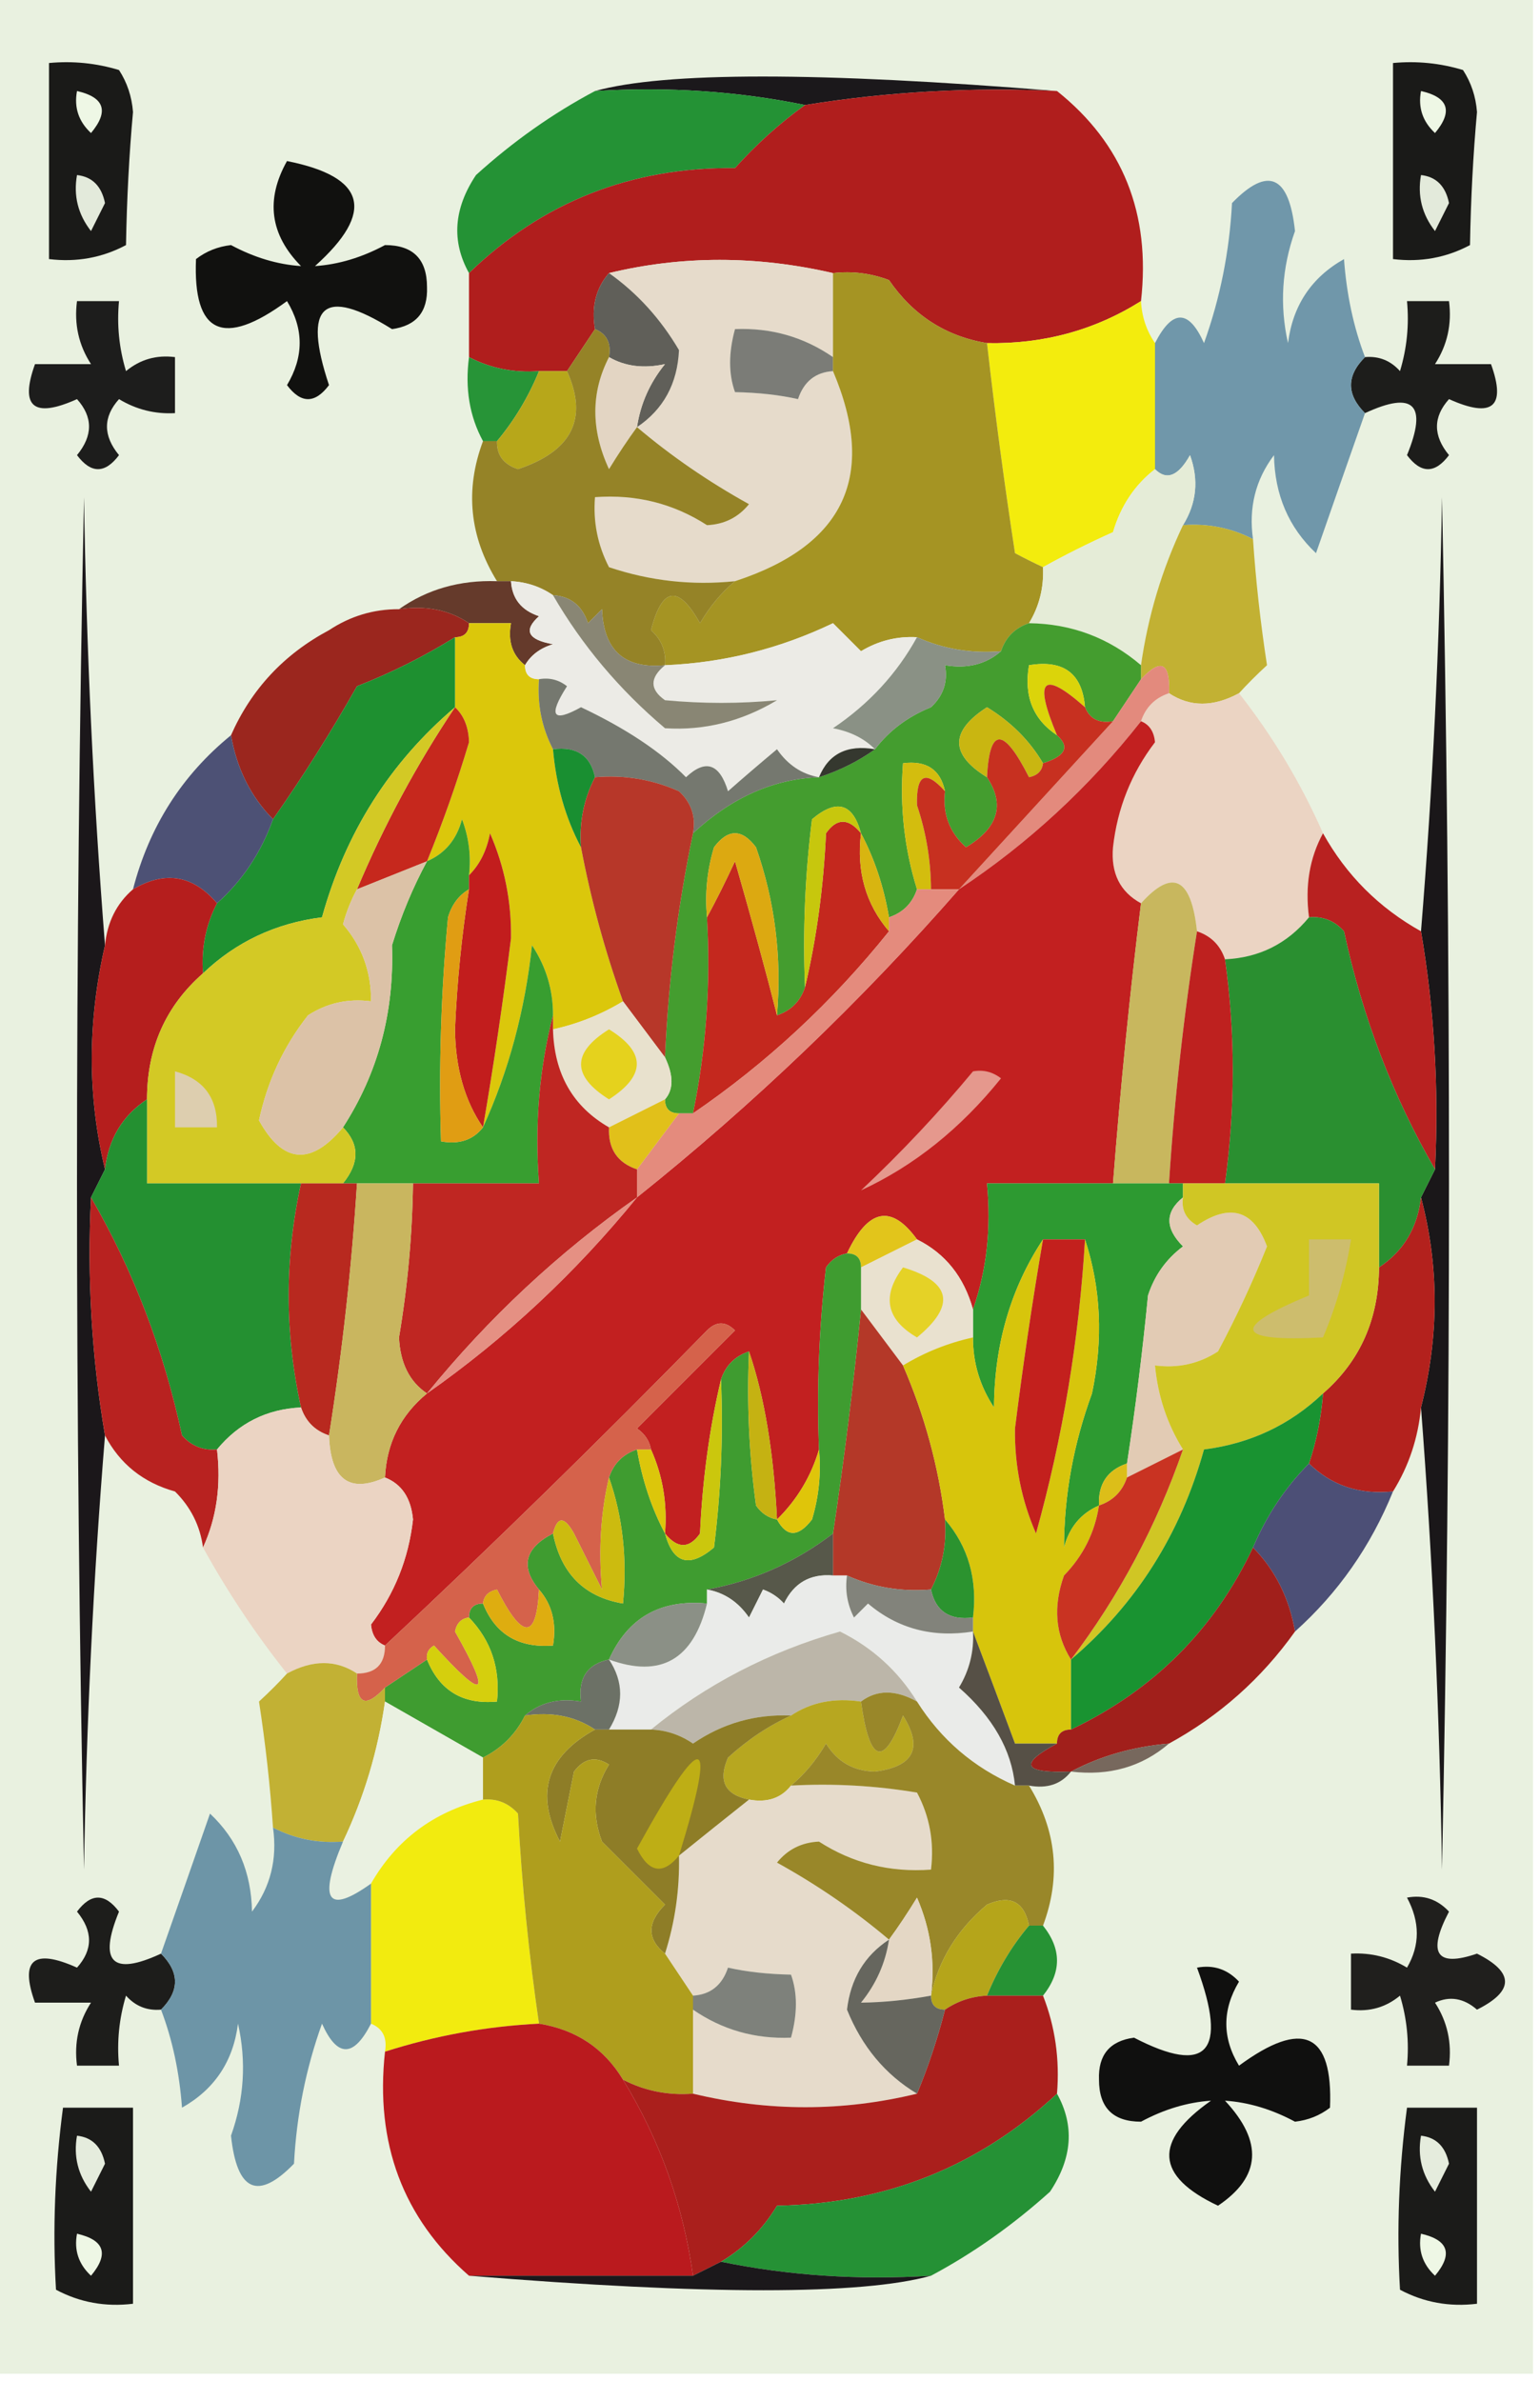 <?xml version="1.0" encoding="UTF-8"?>
<!DOCTYPE svg PUBLIC "-//W3C//DTD SVG 1.1//EN" "http://www.w3.org/Graphics/SVG/1.1/DTD/svg11.dtd">
<svg xmlns="http://www.w3.org/2000/svg" version="1.1" width="110px" height="170px" style="shape-rendering:geometricPrecision; text-rendering:geometricPrecision; image-rendering:optimizeQuality; fill-rule:evenodd; clip-rule:evenodd" xmlns:xlink="http://www.w3.org/1999/xlink">
<g><path style="opacity:1" fill="#e9f1e0" d="M -0.5,-0.5 C 36.167,-0.5 72.833,-0.5 109.5,-0.5C 109.5,56.167 109.5,112.833 109.5,169.5C 72.833,169.5 36.167,169.5 -0.5,169.5C -0.5,112.833 -0.5,56.167 -0.5,-0.5 Z"/></g>
<g><path style="opacity:1" fill="#1a1a18" d="M 3.5,4.5 C 5.199,4.34 6.866,4.506 8.5,5C 9.081,5.893 9.415,6.893 9.5,8C 9.225,11.027 9.059,14.194 9,17.5C 7.301,18.406 5.467,18.739 3.5,18.5C 3.5,13.833 3.5,9.167 3.5,4.5 Z"/></g>
<g><path style="opacity:1" fill="#1a1a18" d="M 99.5,4.5 C 101.199,4.34 102.866,4.506 104.5,5C 105.081,5.893 105.415,6.893 105.5,8C 105.225,11.027 105.058,14.194 105,17.5C 103.301,18.406 101.467,18.739 99.5,18.5C 99.5,13.833 99.5,9.167 99.5,4.5 Z"/></g>
<g><path style="opacity:1" fill="#1b181b" d="M 75.5,6.5 C 69.409,6.211 63.409,6.545 57.5,7.5C 52.695,6.513 47.695,6.179 42.5,6.5C 47.468,5.12 58.468,5.12 75.5,6.5 Z"/></g>
<g><path style="opacity:1" fill="#eef7e5" d="M 5.5,6.5 C 7.465,6.948 7.798,7.948 6.5,9.5C 5.614,8.675 5.281,7.675 5.5,6.5 Z"/></g>
<g><path style="opacity:1" fill="#249235" d="M 42.5,6.5 C 47.695,6.179 52.695,6.513 57.5,7.5C 55.704,8.793 54.038,10.293 52.5,12C 45.062,11.932 38.729,14.432 33.5,19.5C 32.236,17.228 32.402,14.895 34,12.5C 36.637,10.109 39.47,8.109 42.5,6.5 Z"/></g>
<g><path style="opacity:1" fill="#eef7e5" d="M 101.5,6.5 C 103.465,6.948 103.798,7.948 102.5,9.5C 101.614,8.675 101.281,7.675 101.5,6.5 Z"/></g>
<g><path style="opacity:1" fill="#b01e1d" d="M 75.5,6.5 C 80.204,10.253 82.204,15.253 81.5,21.5C 78.199,23.577 74.532,24.577 70.5,24.5C 67.555,24.011 65.222,22.511 63.5,20C 62.207,19.51 60.873,19.343 59.5,19.5C 54.036,18.243 48.703,18.243 43.5,19.5C 42.566,20.568 42.232,21.901 42.5,23.5C 41.833,24.5 41.167,25.5 40.5,26.5C 39.833,26.5 39.167,26.5 38.5,26.5C 36.709,26.634 35.042,26.301 33.5,25.5C 33.5,23.5 33.5,21.5 33.5,19.5C 38.729,14.432 45.062,11.932 52.5,12C 54.038,10.293 55.704,8.793 57.5,7.5C 63.409,6.545 69.409,6.211 75.5,6.5 Z"/></g>
<g><path style="opacity:1" fill="#11110f" d="M 20.5,11.5 C 26.152,12.626 26.819,15.126 22.5,19C 24.178,18.888 25.845,18.388 27.5,17.5C 29.5,17.5 30.5,18.5 30.5,20.5C 30.566,22.266 29.732,23.266 28,23.5C 23.088,20.432 21.588,21.765 23.5,27.5C 22.5,28.833 21.5,28.833 20.5,27.5C 21.706,25.484 21.706,23.484 20.5,21.5C 15.946,24.844 13.779,23.844 14,18.5C 14.725,17.942 15.558,17.608 16.5,17.5C 18.155,18.388 19.822,18.888 21.5,19C 19.285,16.759 18.952,14.258 20.5,11.5 Z"/></g>
<g><path style="opacity:1" fill="#e3eadb" d="M 5.5,12.5 C 6.586,12.62 7.253,13.287 7.5,14.5C 7.167,15.167 6.833,15.833 6.5,16.5C 5.571,15.311 5.238,13.978 5.5,12.5 Z"/></g>
<g><path style="opacity:1" fill="#e3eadb" d="M 101.5,12.5 C 102.586,12.62 103.253,13.287 103.5,14.5C 103.167,15.167 102.833,15.833 102.5,16.5C 101.571,15.311 101.238,13.978 101.5,12.5 Z"/></g>
<g><path style="opacity:1" fill="#e6dbcb" d="M 59.5,19.5 C 59.5,21.5 59.5,23.5 59.5,25.5C 57.412,24.061 55.079,23.394 52.5,23.5C 52.034,25.201 52.034,26.701 52.5,28C 54.18,28.034 55.68,28.201 57,28.5C 57.417,27.244 58.25,26.577 59.5,26.5C 62.661,33.947 60.328,38.947 52.5,41.5C 49.428,41.817 46.428,41.484 43.5,40.5C 42.691,38.929 42.357,37.262 42.5,35.5C 45.432,35.284 48.098,35.951 50.5,37.5C 51.737,37.444 52.737,36.944 53.5,36C 50.598,34.393 47.931,32.559 45.5,30.5C 47.387,29.232 48.387,27.399 48.5,25C 47.181,22.761 45.515,20.927 43.5,19.5C 48.703,18.243 54.036,18.243 59.5,19.5 Z"/></g>
<g><path style="opacity:1" fill="#1d1d1c" d="M 5.5,21.5 C 6.5,21.5 7.5,21.5 8.5,21.5C 8.34,23.199 8.506,24.866 9,26.5C 10.011,25.663 11.178,25.33 12.5,25.5C 12.5,26.833 12.5,28.167 12.5,29.5C 11.069,29.579 9.736,29.246 8.5,28.5C 7.355,29.776 7.355,31.109 8.5,32.5C 7.5,33.833 6.5,33.833 5.5,32.5C 6.645,31.109 6.645,29.776 5.5,28.5C 2.398,29.893 1.398,29.06 2.5,26C 3.833,26 5.167,26 6.5,26C 5.62,24.644 5.286,23.144 5.5,21.5 Z"/></g>
<g><path style="opacity:1" fill="#f3ec0d" d="M 81.5,21.5 C 81.557,22.609 81.89,23.609 82.5,24.5C 82.5,27.5 82.5,30.5 82.5,33.5C 81.053,34.622 80.053,36.122 79.5,38C 77.751,38.785 76.084,39.618 74.5,40.5C 73.85,40.196 73.183,39.863 72.5,39.5C 71.731,34.488 71.065,29.488 70.5,24.5C 74.532,24.577 78.199,23.577 81.5,21.5 Z"/></g>
<g><path style="opacity:1" fill="#1d1d1b" d="M 97.5,29.5 C 96.167,28.167 96.167,26.833 97.5,25.5C 98.496,25.414 99.329,25.748 100,26.5C 100.494,24.866 100.66,23.199 100.5,21.5C 101.5,21.5 102.5,21.5 103.5,21.5C 103.714,23.144 103.38,24.644 102.5,26C 103.833,26 105.167,26 106.5,26C 107.602,29.06 106.602,29.893 103.5,28.5C 102.355,29.776 102.355,31.109 103.5,32.5C 102.5,33.833 101.5,33.833 100.5,32.5C 101.984,28.884 100.984,27.884 97.5,29.5 Z"/></g>
<g><path style="opacity:1" fill="#7b7c77" d="M 59.5,25.5 C 59.5,25.833 59.5,26.167 59.5,26.5C 58.25,26.577 57.417,27.244 57,28.5C 55.68,28.201 54.18,28.034 52.5,28C 52.034,26.701 52.034,25.201 52.5,23.5C 55.079,23.394 57.412,24.061 59.5,25.5 Z"/></g>
<g><path style="opacity:1" fill="#605f59" d="M 43.5,19.5 C 45.515,20.927 47.181,22.761 48.5,25C 48.387,27.399 47.387,29.232 45.5,30.5C 45.751,28.83 46.418,27.33 47.5,26C 45.981,26.331 44.648,26.164 43.5,25.5C 43.672,24.508 43.338,23.842 42.5,23.5C 42.232,21.901 42.566,20.568 43.5,19.5 Z"/></g>
<g><path style="opacity:1" fill="#7097aa" d="M 97.5,25.5 C 96.167,26.833 96.167,28.167 97.5,29.5C 96.337,32.809 95.17,36.143 94,39.5C 92.047,37.663 91.047,35.329 91,32.5C 89.681,34.249 89.181,36.249 89.5,38.5C 87.958,37.699 86.291,37.366 84.5,37.5C 85.473,35.932 85.64,34.265 85,32.5C 84.162,33.999 83.329,34.332 82.5,33.5C 82.5,30.5 82.5,27.5 82.5,24.5C 83.741,22.069 84.908,22.069 86,24.5C 87.153,21.289 87.82,17.956 88,14.5C 90.576,11.847 92.076,12.514 92.5,16.5C 91.56,19.132 91.393,21.798 92,24.5C 92.341,21.813 93.674,19.813 96,18.5C 96.186,21.036 96.686,23.369 97.5,25.5 Z"/></g>
<g><path style="opacity:1" fill="#279437" d="M 33.5,25.5 C 35.042,26.301 36.709,26.634 38.5,26.5C 37.752,28.332 36.752,29.999 35.5,31.5C 35.167,31.5 34.833,31.5 34.5,31.5C 33.539,29.735 33.205,27.735 33.5,25.5 Z"/></g>
<g><path style="opacity:1" fill="#b7a71a" d="M 38.5,26.5 C 39.167,26.5 39.833,26.5 40.5,26.5C 42.029,29.882 40.862,32.216 37,33.5C 35.97,33.164 35.47,32.497 35.5,31.5C 36.752,29.999 37.752,28.332 38.5,26.5 Z"/></g>
<g><path style="opacity:1" fill="#e3d5c3" d="M 43.5,25.5 C 44.648,26.164 45.981,26.331 47.5,26C 46.418,27.33 45.751,28.83 45.5,30.5C 44.842,31.398 44.176,32.398 43.5,33.5C 42.2,30.691 42.2,28.024 43.5,25.5 Z"/></g>
<g><path style="opacity:1" fill="#a59423" d="M 59.5,19.5 C 60.873,19.343 62.207,19.51 63.5,20C 65.222,22.511 67.555,24.011 70.5,24.5C 71.065,29.488 71.731,34.488 72.5,39.5C 73.183,39.863 73.85,40.196 74.5,40.5C 74.567,41.959 74.234,43.292 73.5,44.5C 72.5,44.833 71.833,45.5 71.5,46.5C 69.379,46.675 67.379,46.341 65.5,45.5C 64.07,45.421 62.736,45.754 61.5,46.5C 60.833,45.833 60.167,45.167 59.5,44.5C 55.693,46.326 51.693,47.326 47.5,47.5C 47.586,46.504 47.252,45.671 46.5,45C 47.289,41.903 48.456,41.736 50,44.5C 50.698,43.309 51.531,42.309 52.5,41.5C 60.328,38.947 62.661,33.947 59.5,26.5C 59.5,26.167 59.5,25.833 59.5,25.5C 59.5,23.5 59.5,21.5 59.5,19.5 Z"/></g>
<g><path style="opacity:1" fill="#e5ecd7" d="M 84.5,37.5 C 82.999,40.657 81.999,43.991 81.5,47.5C 79.202,45.539 76.535,44.539 73.5,44.5C 74.234,43.292 74.567,41.959 74.5,40.5C 76.084,39.618 77.751,38.785 79.5,38C 80.053,36.122 81.053,34.622 82.5,33.5C 83.329,34.332 84.162,33.999 85,32.5C 85.64,34.265 85.473,35.932 84.5,37.5 Z"/></g>
<g><path style="opacity:1" fill="#1b171a" d="M 7.5,67.5 C 6.243,72.964 6.243,78.297 7.5,83.5C 7.167,84.167 6.833,84.833 6.5,85.5C 6.214,91.259 6.548,96.925 7.5,102.5C 6.67,112.659 6.17,122.992 6,133.5C 5.333,100.833 5.333,68.167 6,35.5C 6.17,46.341 6.67,57.008 7.5,67.5 Z"/></g>
<g><path style="opacity:1" fill="#1a1719" d="M 101.5,100.5 C 102.8,95.4 102.8,90.4 101.5,85.5C 101.833,84.833 102.167,84.167 102.5,83.5C 102.786,77.741 102.452,72.075 101.5,66.5C 102.33,56.342 102.83,46.008 103,35.5C 103.667,68.167 103.667,100.833 103,133.5C 102.83,122.326 102.33,111.326 101.5,100.5 Z"/></g>
<g><path style="opacity:1" fill="#958327" d="M 42.5,23.5 C 43.338,23.842 43.672,24.508 43.5,25.5C 42.2,28.024 42.2,30.691 43.5,33.5C 44.176,32.398 44.842,31.398 45.5,30.5C 47.931,32.559 50.598,34.393 53.5,36C 52.737,36.944 51.737,37.444 50.5,37.5C 48.098,35.951 45.432,35.284 42.5,35.5C 42.357,37.262 42.691,38.929 43.5,40.5C 46.428,41.484 49.428,41.817 52.5,41.5C 51.531,42.309 50.698,43.309 50,44.5C 48.456,41.736 47.289,41.903 46.5,45C 47.252,45.671 47.586,46.504 47.5,47.5C 44.612,47.78 43.112,46.447 43,43.5C 42.667,43.833 42.333,44.167 42,44.5C 41.583,43.244 40.75,42.577 39.5,42.5C 38.609,41.89 37.609,41.557 36.5,41.5C 36.167,41.5 35.833,41.5 35.5,41.5C 33.533,38.309 33.199,34.975 34.5,31.5C 34.833,31.5 35.167,31.5 35.5,31.5C 35.47,32.497 35.97,33.164 37,33.5C 40.862,32.216 42.029,29.882 40.5,26.5C 41.167,25.5 41.833,24.5 42.5,23.5 Z"/></g>
<g><path style="opacity:1" fill="#c2b133" d="M 84.5,37.5 C 86.291,37.366 87.958,37.699 89.5,38.5C 89.699,41.456 90.032,44.456 90.5,47.5C 89.757,48.182 89.091,48.849 88.5,49.5C 86.666,50.494 84.999,50.494 83.5,49.5C 83.591,47.302 82.924,46.969 81.5,48.5C 81.5,48.167 81.5,47.833 81.5,47.5C 81.999,43.991 82.999,40.657 84.5,37.5 Z"/></g>
<g><path style="opacity:1" fill="#653a2b" d="M 35.5,41.5 C 35.833,41.5 36.167,41.5 36.5,41.5C 36.577,42.75 37.244,43.583 38.5,44C 37.366,45.016 37.699,45.683 39.5,46C 38.584,46.278 37.917,46.778 37.5,47.5C 36.596,46.791 36.263,45.791 36.5,44.5C 35.5,44.5 34.5,44.5 33.5,44.5C 32.081,43.549 30.415,43.215 28.5,43.5C 30.515,42.076 32.848,41.41 35.5,41.5 Z"/></g>
<g><path style="opacity:1" fill="#9b261e" d="M 28.5,43.5 C 30.415,43.215 32.081,43.549 33.5,44.5C 33.5,45.167 33.167,45.5 32.5,45.5C 30.286,46.874 27.953,48.041 25.5,49C 23.615,52.324 21.615,55.491 19.5,58.5C 17.912,56.887 16.912,54.887 16.5,52.5C 17.95,49.215 20.283,46.715 23.5,45C 25.025,43.991 26.692,43.491 28.5,43.5 Z"/></g>
<g><path style="opacity:1" fill="#dbc70b" d="M 33.5,44.5 C 34.5,44.5 35.5,44.5 36.5,44.5C 36.263,45.791 36.596,46.791 37.5,47.5C 37.5,48.167 37.833,48.5 38.5,48.5C 38.366,50.291 38.699,51.958 39.5,53.5C 39.721,56.067 40.388,58.401 41.5,60.5C 42.21,64.251 43.21,67.918 44.5,71.5C 42.95,72.441 41.284,73.108 39.5,73.5C 39.5,73.167 39.5,72.833 39.5,72.5C 39.509,70.692 39.009,69.025 38,67.5C 37.504,72.133 36.337,76.467 34.5,80.5C 35.268,76.025 35.934,71.525 36.5,67C 36.536,64.37 36.036,61.87 35,59.5C 34.768,60.737 34.268,61.737 33.5,62.5C 33.657,61.127 33.49,59.793 33,58.5C 32.623,59.942 31.79,60.942 30.5,61.5C 31.633,58.729 32.633,55.896 33.5,53C 33.472,51.93 33.139,51.097 32.5,50.5C 32.5,48.833 32.5,47.167 32.5,45.5C 33.167,45.5 33.5,45.167 33.5,44.5 Z"/></g>
<g><path style="opacity:1" fill="#449d2f" d="M 73.5,44.5 C 76.535,44.539 79.202,45.539 81.5,47.5C 81.5,47.833 81.5,48.167 81.5,48.5C 80.833,49.5 80.167,50.5 79.5,51.5C 78.508,51.672 77.842,51.338 77.5,50.5C 77.306,48.088 75.973,47.088 73.5,47.5C 73.12,49.698 73.787,51.365 75.5,52.5C 76.439,53.327 76.105,53.994 74.5,54.5C 73.549,52.882 72.216,51.549 70.5,50.5C 67.852,52.206 67.852,53.872 70.5,55.5C 71.801,57.456 71.301,59.123 69,60.5C 67.812,59.437 67.312,58.103 67.5,56.5C 67.179,54.952 66.179,54.285 64.5,54.5C 64.264,57.608 64.597,60.608 65.5,63.5C 65.167,64.5 64.5,65.167 63.5,65.5C 63.125,63.302 62.458,61.302 61.5,59.5C 60.923,57.348 59.757,57.015 58,58.5C 57.501,62.486 57.334,66.486 57.5,70.5C 57.167,71.5 56.5,72.167 55.5,72.5C 55.854,68.363 55.354,64.363 54,60.5C 53,59.167 52,59.167 51,60.5C 50.507,62.134 50.34,63.801 50.5,65.5C 50.774,70.263 50.441,74.93 49.5,79.5C 49.167,79.5 48.833,79.5 48.5,79.5C 47.833,79.5 47.5,79.167 47.5,78.5C 48.116,77.798 48.116,76.798 47.5,75.5C 47.733,70.106 48.399,64.773 49.5,59.5C 52.254,56.948 55.254,55.615 58.5,55.5C 59.995,55.011 61.328,54.345 62.5,53.5C 63.507,52.172 64.841,51.172 66.5,50.5C 67.386,49.675 67.719,48.675 67.5,47.5C 69.099,47.768 70.432,47.434 71.5,46.5C 71.833,45.5 72.5,44.833 73.5,44.5 Z"/></g>
<g><path style="opacity:1" fill="#1e9030" d="M 32.5,45.5 C 32.5,47.167 32.5,48.833 32.5,50.5C 27.847,54.453 24.68,59.453 23,65.5C 19.692,65.919 16.859,67.252 14.5,69.5C 14.366,67.709 14.699,66.042 15.5,64.5C 17.316,62.882 18.649,60.882 19.5,58.5C 21.615,55.491 23.615,52.324 25.5,49C 27.953,48.041 30.286,46.874 32.5,45.5 Z"/></g>
<g><path style="opacity:1" fill="#ecebe6" d="M 36.5,41.5 C 37.609,41.557 38.609,41.89 39.5,42.5C 41.58,46.087 44.246,49.253 47.5,52C 50.309,52.18 52.976,51.513 55.5,50C 52.867,50.253 50.2,50.253 47.5,50C 46.402,49.23 46.402,48.397 47.5,47.5C 51.693,47.326 55.693,46.326 59.5,44.5C 60.167,45.167 60.833,45.833 61.5,46.5C 62.736,45.754 64.07,45.421 65.5,45.5C 64.068,48.102 62.068,50.269 59.5,52C 60.737,52.232 61.737,52.732 62.5,53.5C 60.517,53.157 59.183,53.824 58.5,55.5C 57.265,55.279 56.265,54.612 55.5,53.5C 54.23,54.562 53.063,55.562 52,56.5C 51.395,54.519 50.395,54.185 49,55.5C 47.218,53.688 44.718,52.021 41.5,50.5C 39.471,51.629 39.137,51.129 40.5,49C 39.906,48.536 39.239,48.369 38.5,48.5C 37.833,48.5 37.5,48.167 37.5,47.5C 37.917,46.778 38.584,46.278 39.5,46C 37.699,45.683 37.366,45.016 38.5,44C 37.244,43.583 36.577,42.75 36.5,41.5 Z"/></g>
<g><path style="opacity:1" fill="#8a9185" d="M 65.5,45.5 C 67.379,46.341 69.379,46.675 71.5,46.5C 70.432,47.434 69.099,47.768 67.5,47.5C 67.719,48.675 67.386,49.675 66.5,50.5C 64.841,51.172 63.507,52.172 62.5,53.5C 61.737,52.732 60.737,52.232 59.5,52C 62.068,50.269 64.068,48.102 65.5,45.5 Z"/></g>
<g><path style="opacity:1" fill="#dbd40a" d="M 77.5,50.5 C 74.477,47.822 73.81,48.488 75.5,52.5C 73.787,51.365 73.12,49.698 73.5,47.5C 75.973,47.088 77.306,48.088 77.5,50.5 Z"/></g>
<g><path style="opacity:1" fill="#ebd4c3" d="M 83.5,49.5 C 84.999,50.494 86.666,50.494 88.5,49.5C 90.925,52.589 92.925,55.922 94.5,59.5C 93.539,61.265 93.205,63.265 93.5,65.5C 91.947,67.385 89.947,68.385 87.5,68.5C 87.167,67.5 86.5,66.833 85.5,66.5C 85.088,62.663 83.754,61.996 81.5,64.5C 80.007,63.688 79.34,62.355 79.5,60.5C 79.814,57.708 80.814,55.208 82.5,53C 82.43,52.235 82.097,51.735 81.5,51.5C 81.833,50.5 82.5,49.833 83.5,49.5 Z"/></g>
<g><path style="opacity:1" fill="#c6281d" d="M 32.5,50.5 C 33.139,51.097 33.472,51.93 33.5,53C 32.633,55.896 31.633,58.729 30.5,61.5C 28.833,62.167 27.167,62.833 25.5,63.5C 27.431,58.915 29.765,54.581 32.5,50.5 Z"/></g>
<g><path style="opacity:1" fill="#75786f" d="M 38.5,48.5 C 39.239,48.369 39.906,48.536 40.5,49C 39.137,51.129 39.471,51.629 41.5,50.5C 44.718,52.021 47.218,53.688 49,55.5C 50.395,54.185 51.395,54.519 52,56.5C 53.063,55.562 54.23,54.562 55.5,53.5C 56.265,54.612 57.265,55.279 58.5,55.5C 55.254,55.615 52.254,56.948 49.5,59.5C 49.719,58.325 49.386,57.325 48.5,56.5C 46.591,55.652 44.591,55.318 42.5,55.5C 42.179,53.952 41.179,53.285 39.5,53.5C 38.699,51.958 38.366,50.291 38.5,48.5 Z"/></g>
<g><path style="opacity:1" fill="#898674" d="M 39.5,42.5 C 40.75,42.577 41.583,43.244 42,44.5C 42.333,44.167 42.667,43.833 43,43.5C 43.112,46.447 44.612,47.78 47.5,47.5C 46.402,48.397 46.402,49.23 47.5,50C 50.2,50.253 52.867,50.253 55.5,50C 52.976,51.513 50.309,52.18 47.5,52C 44.246,49.253 41.58,46.087 39.5,42.5 Z"/></g>
<g><path style="opacity:1" fill="#c9b611" d="M 74.5,54.5 C 74.44,55.043 74.107,55.376 73.5,55.5C 71.678,51.898 70.678,51.898 70.5,55.5C 67.852,53.872 67.852,52.206 70.5,50.5C 72.216,51.549 73.549,52.882 74.5,54.5 Z"/></g>
<g><path style="opacity:1" fill="#e38a7d" d="M 83.5,49.5 C 82.5,49.833 81.833,50.5 81.5,51.5C 77.773,56.23 73.44,60.23 68.5,63.5C 72.167,59.5 75.833,55.5 79.5,51.5C 80.167,50.5 80.833,49.5 81.5,48.5C 82.924,46.969 83.591,47.302 83.5,49.5 Z"/></g>
<g><path style="opacity:1" fill="#c22020" d="M 81.5,51.5 C 82.097,51.735 82.43,52.235 82.5,53C 80.814,55.208 79.814,57.708 79.5,60.5C 79.34,62.355 80.007,63.688 81.5,64.5C 80.704,70.912 80.038,77.578 79.5,84.5C 76.5,84.5 73.5,84.5 70.5,84.5C 70.81,87.713 70.477,90.713 69.5,93.5C 68.855,91.174 67.522,89.507 65.5,88.5C 63.67,85.97 62.004,86.303 60.5,89.5C 59.883,89.611 59.383,89.944 59,90.5C 58.501,94.821 58.334,99.154 58.5,103.5C 57.935,105.42 56.935,107.087 55.5,108.5C 55.269,103.721 54.602,99.722 53.5,96.5C 52.5,96.833 51.833,97.5 51.5,98.5C 50.677,101.977 50.177,105.644 50,109.5C 49.23,110.598 48.397,110.598 47.5,109.5C 47.675,107.379 47.341,105.379 46.5,103.5C 46.389,102.883 46.056,102.383 45.5,102C 47.833,99.667 50.167,97.333 52.5,95C 51.833,94.333 51.167,94.333 50.5,95C 42.938,102.73 35.272,110.23 27.5,117.5C 26.903,117.265 26.57,116.765 26.5,116C 28.186,113.792 29.186,111.292 29.5,108.5C 29.36,106.97 28.694,105.97 27.5,105.5C 27.615,103.053 28.615,101.053 30.5,99.5C 36.108,95.561 41.108,90.894 45.5,85.5C 53.799,78.868 61.466,71.535 68.5,63.5C 73.44,60.23 77.773,56.23 81.5,51.5 Z"/></g>
<g><path style="opacity:1" fill="#198f31" d="M 39.5,53.5 C 41.179,53.285 42.179,53.952 42.5,55.5C 41.699,57.042 41.366,58.709 41.5,60.5C 40.388,58.401 39.721,56.067 39.5,53.5 Z"/></g>
<g><path style="opacity:1" fill="#35382f" d="M 62.5,53.5 C 61.328,54.345 59.995,55.011 58.5,55.5C 59.183,53.824 60.517,53.157 62.5,53.5 Z"/></g>
<g><path style="opacity:1" fill="#b73729" d="M 42.5,55.5 C 44.591,55.318 46.591,55.652 48.5,56.5C 49.386,57.325 49.719,58.325 49.5,59.5C 48.399,64.773 47.733,70.106 47.5,75.5C 46.5,74.167 45.5,72.833 44.5,71.5C 43.21,67.918 42.21,64.251 41.5,60.5C 41.366,58.709 41.699,57.042 42.5,55.5 Z"/></g>
<g><path style="opacity:1" fill="#d3bd0e" d="M 67.5,56.5 C 66.105,54.946 65.439,55.279 65.5,57.5C 66.156,59.453 66.489,61.453 66.5,63.5C 66.167,63.5 65.833,63.5 65.5,63.5C 64.597,60.608 64.264,57.608 64.5,54.5C 66.179,54.285 67.179,54.952 67.5,56.5 Z"/></g>
<g><path style="opacity:1" fill="#4d5175" d="M 16.5,52.5 C 16.912,54.887 17.912,56.887 19.5,58.5C 18.649,60.882 17.316,62.882 15.5,64.5C 13.792,62.488 11.792,62.154 9.5,63.5C 10.657,59.024 12.991,55.358 16.5,52.5 Z"/></g>
<g><path style="opacity:1" fill="#c73020" d="M 77.5,50.5 C 77.842,51.338 78.508,51.672 79.5,51.5C 75.833,55.5 72.167,59.5 68.5,63.5C 67.833,63.5 67.167,63.5 66.5,63.5C 66.489,61.453 66.156,59.453 65.5,57.5C 65.439,55.279 66.105,54.946 67.5,56.5C 67.312,58.103 67.812,59.437 69,60.5C 71.301,59.123 71.801,57.456 70.5,55.5C 70.678,51.898 71.678,51.898 73.5,55.5C 74.107,55.376 74.44,55.043 74.5,54.5C 76.105,53.994 76.439,53.327 75.5,52.5C 73.81,48.488 74.477,47.822 77.5,50.5 Z"/></g>
<g><path style="opacity:1" fill="#389e30" d="M 33.5,62.5 C 33.5,62.833 33.5,63.167 33.5,63.5C 32.778,63.917 32.278,64.584 32,65.5C 31.501,70.823 31.334,76.156 31.5,81.5C 32.791,81.737 33.791,81.404 34.5,80.5C 36.337,76.467 37.504,72.133 38,67.5C 39.009,69.025 39.509,70.692 39.5,72.5C 38.517,76.298 38.183,80.298 38.5,84.5C 35.5,84.5 32.5,84.5 29.5,84.5C 28.167,84.5 26.833,84.5 25.5,84.5C 25.167,84.5 24.833,84.5 24.5,84.5C 25.686,83.039 25.686,81.705 24.5,80.5C 27,76.628 28.167,72.294 28,67.5C 28.655,65.372 29.489,63.372 30.5,61.5C 31.79,60.942 32.623,59.942 33,58.5C 33.49,59.793 33.657,61.127 33.5,62.5 Z"/></g>
<g><path style="opacity:1" fill="#c21d1d" d="M 34.5,80.5 C 33.195,78.603 32.529,76.269 32.5,73.5C 32.645,70.133 32.978,66.799 33.5,63.5C 33.5,63.167 33.5,62.833 33.5,62.5C 34.268,61.737 34.768,60.737 35,59.5C 36.036,61.87 36.536,64.37 36.5,67C 35.934,71.525 35.268,76.025 34.5,80.5 Z"/></g>
<g><path style="opacity:1" fill="#c4281e" d="M 61.5,59.5 C 61.171,62.228 61.837,64.561 63.5,66.5C 59.441,71.562 54.774,75.895 49.5,79.5C 50.441,74.93 50.774,70.263 50.5,65.5C 51.161,64.282 51.828,62.949 52.5,61.5C 53.734,65.803 54.734,69.47 55.5,72.5C 56.5,72.167 57.167,71.5 57.5,70.5C 58.323,67.023 58.823,63.356 59,59.5C 59.77,58.402 60.603,58.402 61.5,59.5 Z"/></g>
<g><path style="opacity:1" fill="#b82120" d="M 94.5,59.5 C 96.162,62.49 98.496,64.824 101.5,66.5C 102.452,72.075 102.786,77.741 102.5,83.5C 99.475,78.274 97.309,72.607 96,66.5C 95.329,65.748 94.496,65.414 93.5,65.5C 93.205,63.265 93.539,61.265 94.5,59.5 Z"/></g>
<g><path style="opacity:1" fill="#b51e1d" d="M 15.5,64.5 C 14.699,66.042 14.366,67.709 14.5,69.5C 11.835,71.835 10.502,74.835 10.5,78.5C 8.75,79.659 7.75,81.326 7.5,83.5C 6.243,78.297 6.243,72.964 7.5,67.5C 7.66,65.847 8.326,64.514 9.5,63.5C 11.792,62.154 13.792,62.488 15.5,64.5 Z"/></g>
<g><path style="opacity:1" fill="#dca911" d="M 55.5,72.5 C 54.734,69.47 53.734,65.803 52.5,61.5C 51.828,62.949 51.161,64.282 50.5,65.5C 50.34,63.801 50.507,62.134 51,60.5C 52,59.167 53,59.167 54,60.5C 55.354,64.363 55.854,68.363 55.5,72.5 Z"/></g>
<g><path style="opacity:1" fill="#c8b75e" d="M 85.5,66.5 C 84.553,72.466 83.886,78.466 83.5,84.5C 82.167,84.5 80.833,84.5 79.5,84.5C 80.038,77.578 80.704,70.912 81.5,64.5C 83.754,61.996 85.088,62.663 85.5,66.5 Z"/></g>
<g><path style="opacity:1" fill="#d8b510" d="M 61.5,59.5 C 62.458,61.302 63.125,63.302 63.5,65.5C 63.5,65.833 63.5,66.167 63.5,66.5C 61.837,64.561 61.171,62.228 61.5,59.5 Z"/></g>
<g><path style="opacity:1" fill="#c7c70d" d="M 61.5,59.5 C 60.603,58.402 59.77,58.402 59,59.5C 58.823,63.356 58.323,67.023 57.5,70.5C 57.334,66.486 57.501,62.486 58,58.5C 59.757,57.015 60.923,57.348 61.5,59.5 Z"/></g>
<g><path style="opacity:1" fill="#2a8f30" d="M 93.5,65.5 C 94.496,65.414 95.329,65.748 96,66.5C 97.309,72.607 99.475,78.274 102.5,83.5C 102.167,84.167 101.833,84.833 101.5,85.5C 101.25,87.674 100.25,89.341 98.5,90.5C 98.5,88.5 98.5,86.5 98.5,84.5C 94.833,84.5 91.167,84.5 87.5,84.5C 88.24,79.093 88.24,73.76 87.5,68.5C 89.947,68.385 91.947,67.385 93.5,65.5 Z"/></g>
<g><path style="opacity:1" fill="#be211f" d="M 85.5,66.5 C 86.5,66.833 87.167,67.5 87.5,68.5C 88.24,73.76 88.24,79.093 87.5,84.5C 86.5,84.5 85.5,84.5 84.5,84.5C 84.167,84.5 83.833,84.5 83.5,84.5C 83.886,78.466 84.553,72.466 85.5,66.5 Z"/></g>
<g><path style="opacity:1" fill="#e09d13" d="M 33.5,63.5 C 32.978,66.799 32.645,70.133 32.5,73.5C 32.529,76.269 33.195,78.603 34.5,80.5C 33.791,81.404 32.791,81.737 31.5,81.5C 31.334,76.156 31.501,70.823 32,65.5C 32.278,64.584 32.778,63.917 33.5,63.5 Z"/></g>
<g><path style="opacity:1" fill="#d3c925" d="M 32.5,50.5 C 29.765,54.581 27.431,58.915 25.5,63.5C 25.077,64.265 24.743,65.098 24.5,66C 25.856,67.567 26.523,69.4 26.5,71.5C 24.856,71.287 23.356,71.62 22,72.5C 20.261,74.71 19.094,77.21 18.5,80C 20.204,83.089 22.204,83.255 24.5,80.5C 25.686,81.705 25.686,83.039 24.5,84.5C 23.5,84.5 22.5,84.5 21.5,84.5C 17.833,84.5 14.167,84.5 10.5,84.5C 10.5,82.5 10.5,80.5 10.5,78.5C 10.502,74.835 11.835,71.835 14.5,69.5C 16.859,67.252 19.692,65.919 23,65.5C 24.68,59.453 27.847,54.453 32.5,50.5 Z"/></g>
<g><path style="opacity:1" fill="#e8e1cd" d="M 44.5,71.5 C 45.5,72.833 46.5,74.167 47.5,75.5C 48.116,76.798 48.116,77.798 47.5,78.5C 46.167,79.167 44.833,79.833 43.5,80.5C 40.917,79.015 39.584,76.682 39.5,73.5C 41.284,73.108 42.95,72.441 44.5,71.5 Z"/></g>
<g><path style="opacity:1" fill="#e48b7d" d="M 65.5,63.5 C 65.833,63.5 66.167,63.5 66.5,63.5C 67.167,63.5 67.833,63.5 68.5,63.5C 61.466,71.535 53.799,78.868 45.5,85.5C 45.5,84.833 45.5,84.167 45.5,83.5C 46.5,82.167 47.5,80.833 48.5,79.5C 48.833,79.5 49.167,79.5 49.5,79.5C 54.774,75.895 59.441,71.562 63.5,66.5C 63.5,66.167 63.5,65.833 63.5,65.5C 64.5,65.167 65.167,64.5 65.5,63.5 Z"/></g>
<g><path style="opacity:1" fill="#e5d21d" d="M 43.5,73.5 C 46.148,75.128 46.148,76.794 43.5,78.5C 40.839,76.828 40.839,75.161 43.5,73.5 Z"/></g>
<g><path style="opacity:1" fill="#dcc2a7" d="M 30.5,61.5 C 29.489,63.372 28.655,65.372 28,67.5C 28.167,72.294 27,76.628 24.5,80.5C 22.204,83.255 20.204,83.089 18.5,80C 19.094,77.21 20.261,74.71 22,72.5C 23.356,71.62 24.856,71.287 26.5,71.5C 26.523,69.4 25.856,67.567 24.5,66C 24.743,65.098 25.077,64.265 25.5,63.5C 27.167,62.833 28.833,62.167 30.5,61.5 Z"/></g>
<g><path style="opacity:1" fill="#ddceaf" d="M 12.5,76.5 C 14.532,77.048 15.532,78.381 15.5,80.5C 14.5,80.5 13.5,80.5 12.5,80.5C 12.5,79.167 12.5,77.833 12.5,76.5 Z"/></g>
<g><path style="opacity:1" fill="#e5988d" d="M 69.5,76.5 C 70.239,76.369 70.906,76.536 71.5,77C 68.616,80.586 65.283,83.252 61.5,85C 64.371,82.297 67.038,79.464 69.5,76.5 Z"/></g>
<g><path style="opacity:1" fill="#e1c01a" d="M 47.5,78.5 C 47.5,79.167 47.833,79.5 48.5,79.5C 47.5,80.833 46.5,82.167 45.5,83.5C 44.094,83.027 43.427,82.027 43.5,80.5C 44.833,79.833 46.167,79.167 47.5,78.5 Z"/></g>
<g><path style="opacity:1" fill="#249031" d="M 10.5,78.5 C 10.5,80.5 10.5,82.5 10.5,84.5C 14.167,84.5 17.833,84.5 21.5,84.5C 20.329,89.849 20.329,95.183 21.5,100.5C 19.053,100.615 17.053,101.615 15.5,103.5C 14.504,103.586 13.671,103.252 13,102.5C 11.691,96.393 9.525,90.726 6.5,85.5C 6.833,84.833 7.167,84.167 7.5,83.5C 7.75,81.326 8.75,79.659 10.5,78.5 Z"/></g>
<g><path style="opacity:1" fill="#bf2622" d="M 39.5,72.5 C 39.5,72.833 39.5,73.167 39.5,73.5C 39.584,76.682 40.917,79.015 43.5,80.5C 43.427,82.027 44.094,83.027 45.5,83.5C 45.5,84.167 45.5,84.833 45.5,85.5C 39.892,89.439 34.892,94.106 30.5,99.5C 29.252,98.666 28.585,97.333 28.5,95.5C 29.116,91.855 29.45,88.188 29.5,84.5C 32.5,84.5 35.5,84.5 38.5,84.5C 38.183,80.298 38.517,76.298 39.5,72.5 Z"/></g>
<g><path style="opacity:1" fill="#b8291f" d="M 21.5,84.5 C 22.5,84.5 23.5,84.5 24.5,84.5C 24.833,84.5 25.167,84.5 25.5,84.5C 25.114,90.534 24.447,96.534 23.5,102.5C 22.5,102.167 21.833,101.5 21.5,100.5C 20.329,95.183 20.329,89.849 21.5,84.5 Z"/></g>
<g><path style="opacity:1" fill="#c9b65f" d="M 25.5,84.5 C 26.833,84.5 28.167,84.5 29.5,84.5C 29.45,88.188 29.116,91.855 28.5,95.5C 28.585,97.333 29.252,98.666 30.5,99.5C 28.615,101.053 27.615,103.053 27.5,105.5C 24.947,106.651 23.614,105.651 23.5,102.5C 24.447,96.534 25.114,90.534 25.5,84.5 Z"/></g>
<g><path style="opacity:1" fill="#2d9a31" d="M 79.5,84.5 C 80.833,84.5 82.167,84.5 83.5,84.5C 83.833,84.5 84.167,84.5 84.5,84.5C 84.5,84.833 84.5,85.167 84.5,85.5C 83.209,86.542 83.209,87.708 84.5,89C 83.299,89.903 82.465,91.069 82,92.5C 81.608,96.528 81.108,100.528 80.5,104.5C 79.094,104.973 78.427,105.973 78.5,107.5C 77.21,108.058 76.377,109.058 76,110.5C 76.01,106.775 76.677,103.108 78,99.5C 78.81,95.642 78.643,91.976 77.5,88.5C 76.5,88.5 75.5,88.5 74.5,88.5C 72.192,91.998 71.025,95.998 71,100.5C 69.991,98.975 69.491,97.308 69.5,95.5C 69.5,94.833 69.5,94.167 69.5,93.5C 70.477,90.713 70.81,87.713 70.5,84.5C 73.5,84.5 76.5,84.5 79.5,84.5 Z"/></g>
<g><path style="opacity:1" fill="#b82220" d="M 6.5,85.5 C 9.525,90.726 11.691,96.393 13,102.5C 13.671,103.252 14.504,103.586 15.5,103.5C 15.802,106.059 15.468,108.393 14.5,110.5C 14.297,108.956 13.63,107.622 12.5,106.5C 10.228,105.866 8.561,104.532 7.5,102.5C 6.548,96.925 6.214,91.259 6.5,85.5 Z"/></g>
<g><path style="opacity:1" fill="#e2c51b" d="M 65.5,88.5 C 64.167,89.167 62.833,89.833 61.5,90.5C 61.5,89.833 61.167,89.5 60.5,89.5C 62.004,86.303 63.67,85.97 65.5,88.5 Z"/></g>
<g><path style="opacity:1" fill="#b3211d" d="M 101.5,85.5 C 102.8,90.4 102.8,95.4 101.5,100.5C 101.296,102.685 100.63,104.685 99.5,106.5C 97.102,106.741 95.102,106.074 93.5,104.5C 94.038,102.883 94.371,101.216 94.5,99.5C 97.15,97.192 98.483,94.192 98.5,90.5C 100.25,89.341 101.25,87.674 101.5,85.5 Z"/></g>
<g><path style="opacity:1" fill="#e59083" d="M 45.5,85.5 C 41.108,90.894 36.108,95.561 30.5,99.5C 34.892,94.106 39.892,89.439 45.5,85.5 Z"/></g>
<g><path style="opacity:1" fill="#e2cbb4" d="M 84.5,85.5 C 84.369,86.376 84.703,87.043 85.5,87.5C 87.87,85.902 89.536,86.402 90.5,89C 89.47,91.56 88.303,94.06 87,96.5C 85.644,97.38 84.144,97.713 82.5,97.5C 82.704,99.685 83.37,101.685 84.5,103.5C 83.167,104.167 81.833,104.833 80.5,105.5C 80.5,105.167 80.5,104.833 80.5,104.5C 81.108,100.528 81.608,96.528 82,92.5C 82.465,91.069 83.299,89.903 84.5,89C 83.209,87.708 83.209,86.542 84.5,85.5 Z"/></g>
<g><path style="opacity:1" fill="#e9e1cf" d="M 65.5,88.5 C 67.522,89.507 68.855,91.174 69.5,93.5C 69.5,94.167 69.5,94.833 69.5,95.5C 67.716,95.892 66.049,96.559 64.5,97.5C 63.5,96.167 62.5,94.833 61.5,93.5C 61.5,92.5 61.5,91.5 61.5,90.5C 62.833,89.833 64.167,89.167 65.5,88.5 Z"/></g>
<g><path style="opacity:1" fill="#e5d226" d="M 64.5,90.5 C 67.956,91.536 68.29,93.203 65.5,95.5C 63.296,94.218 62.962,92.551 64.5,90.5 Z"/></g>
<g><path style="opacity:1" fill="#b43828" d="M 61.5,93.5 C 62.5,94.833 63.5,96.167 64.5,97.5C 66.033,101.028 67.033,104.695 67.5,108.5C 67.634,110.292 67.301,111.958 66.5,113.5C 64.379,113.675 62.379,113.341 60.5,112.5C 60.167,112.5 59.833,112.5 59.5,112.5C 59.5,111.5 59.5,110.5 59.5,109.5C 60.297,104.184 60.963,98.851 61.5,93.5 Z"/></g>
<g><path style="opacity:1" fill="#d7c50c" d="M 74.5,88.5 C 73.732,92.975 73.066,97.475 72.5,102C 72.464,104.63 72.964,107.13 74,109.5C 75.913,102.625 77.08,95.624 77.5,88.5C 78.643,91.976 78.81,95.642 78,99.5C 76.677,103.108 76.01,106.775 76,110.5C 76.377,109.058 77.21,108.058 78.5,107.5C 78.205,109.423 77.372,111.09 76,112.5C 75.211,114.712 75.377,116.712 76.5,118.5C 76.5,120.167 76.5,121.833 76.5,123.5C 75.833,123.5 75.5,123.833 75.5,124.5C 74.5,124.5 73.5,124.5 72.5,124.5C 71.494,121.79 70.494,119.124 69.5,116.5C 69.5,116.167 69.5,115.833 69.5,115.5C 69.829,112.772 69.163,110.438 67.5,108.5C 67.033,104.695 66.033,101.028 64.5,97.5C 66.049,96.559 67.716,95.892 69.5,95.5C 69.491,97.308 69.991,98.975 71,100.5C 71.025,95.998 72.192,91.998 74.5,88.5 Z"/></g>
<g><path style="opacity:1" fill="#c3201d" d="M 74.5,88.5 C 75.5,88.5 76.5,88.5 77.5,88.5C 77.08,95.624 75.913,102.625 74,109.5C 72.964,107.13 72.464,104.63 72.5,102C 73.066,97.475 73.732,92.975 74.5,88.5 Z"/></g>
<g><path style="opacity:1" fill="#3f9c30" d="M 60.5,89.5 C 61.167,89.5 61.5,89.833 61.5,90.5C 61.5,91.5 61.5,92.5 61.5,93.5C 60.963,98.851 60.297,104.184 59.5,109.5C 56.799,111.568 53.799,112.901 50.5,113.5C 50.5,113.833 50.5,114.167 50.5,114.5C 47.163,114.187 44.829,115.52 43.5,118.5C 41.952,118.821 41.285,119.821 41.5,121.5C 39.901,121.232 38.568,121.566 37.5,122.5C 36.833,123.833 35.833,124.833 34.5,125.5C 32.167,124.167 29.833,122.833 27.5,121.5C 27.5,121.167 27.5,120.833 27.5,120.5C 28.5,119.833 29.5,119.167 30.5,118.5C 31.401,120.727 33.067,121.727 35.5,121.5C 35.748,119.142 35.081,117.142 33.5,115.5C 33.5,114.833 33.833,114.5 34.5,114.5C 35.374,116.69 37.041,117.69 39.5,117.5C 39.768,115.901 39.434,114.568 38.5,113.5C 37.147,111.872 37.48,110.538 39.5,109.5C 40.078,112.37 41.745,114.037 44.5,114.5C 44.81,111.287 44.477,108.287 43.5,105.5C 43.833,104.5 44.5,103.833 45.5,103.5C 45.875,105.698 46.542,107.698 47.5,109.5C 48.077,111.652 49.243,111.985 51,110.5C 51.499,106.514 51.666,102.514 51.5,98.5C 51.833,97.5 52.5,96.833 53.5,96.5C 53.335,100.182 53.501,103.848 54,107.5C 54.383,108.056 54.883,108.389 55.5,108.5C 56.189,109.774 57.023,109.774 58,108.5C 58.493,106.866 58.66,105.199 58.5,103.5C 58.334,99.154 58.501,94.821 59,90.5C 59.383,89.944 59.883,89.611 60.5,89.5 Z"/></g>
<g><path style="opacity:1" fill="#d0c624" d="M 84.5,84.5 C 85.5,84.5 86.5,84.5 87.5,84.5C 91.167,84.5 94.833,84.5 98.5,84.5C 98.5,86.5 98.5,88.5 98.5,90.5C 98.483,94.192 97.15,97.192 94.5,99.5C 92.141,101.748 89.308,103.081 86,103.5C 84.32,109.547 81.153,114.547 76.5,118.5C 79.932,113.972 82.599,108.972 84.5,103.5C 83.37,101.685 82.704,99.685 82.5,97.5C 84.144,97.713 85.644,97.38 87,96.5C 88.303,94.06 89.47,91.56 90.5,89C 89.536,86.402 87.87,85.902 85.5,87.5C 84.703,87.043 84.369,86.376 84.5,85.5C 84.5,85.167 84.5,84.833 84.5,84.5 Z"/></g>
<g><path style="opacity:1" fill="#cdbd6d" d="M 93.5,88.5 C 94.5,88.5 95.5,88.5 96.5,88.5C 96.116,90.929 95.449,93.263 94.5,95.5C 88.213,95.83 87.88,94.83 93.5,92.5C 93.5,91.167 93.5,89.833 93.5,88.5 Z"/></g>
<g><path style="opacity:1" fill="#ebd4c3" d="M 21.5,100.5 C 21.833,101.5 22.5,102.167 23.5,102.5C 23.614,105.651 24.947,106.651 27.5,105.5C 28.694,105.97 29.36,106.97 29.5,108.5C 29.186,111.292 28.186,113.792 26.5,116C 26.57,116.765 26.903,117.265 27.5,117.5C 27.5,118.833 26.833,119.5 25.5,119.5C 24.001,118.506 22.334,118.506 20.5,119.5C 18.252,116.672 16.252,113.672 14.5,110.5C 15.468,108.393 15.802,106.059 15.5,103.5C 17.053,101.615 19.053,100.615 21.5,100.5 Z"/></g>
<g><path style="opacity:1" fill="#199331" d="M 94.5,99.5 C 94.371,101.216 94.038,102.883 93.5,104.5C 91.808,106.205 90.475,108.205 89.5,110.5C 86.728,116.36 82.395,120.693 76.5,123.5C 76.5,121.833 76.5,120.167 76.5,118.5C 81.153,114.547 84.32,109.547 86,103.5C 89.308,103.081 92.141,101.748 94.5,99.5 Z"/></g>
<g><path style="opacity:1" fill="#c5b212" d="M 55.5,108.5 C 54.883,108.389 54.383,108.056 54,107.5C 53.501,103.848 53.335,100.182 53.5,96.5C 54.602,99.722 55.269,103.721 55.5,108.5 Z"/></g>
<g><path style="opacity:1" fill="#dcc60b" d="M 45.5,103.5 C 45.833,103.5 46.167,103.5 46.5,103.5C 47.341,105.379 47.675,107.379 47.5,109.5C 46.542,107.698 45.875,105.698 45.5,103.5 Z"/></g>
<g><path style="opacity:1" fill="#dfc50a" d="M 58.5,103.5 C 58.66,105.199 58.493,106.866 58,108.5C 57.023,109.774 56.189,109.774 55.5,108.5C 56.935,107.087 57.935,105.42 58.5,103.5 Z"/></g>
<g><path style="opacity:1" fill="#dcbe19" d="M 80.5,104.5 C 80.5,104.833 80.5,105.167 80.5,105.5C 80.167,106.5 79.5,107.167 78.5,107.5C 78.427,105.973 79.094,104.973 80.5,104.5 Z"/></g>
<g><path style="opacity:1" fill="#c93322" d="M 84.5,103.5 C 82.599,108.972 79.932,113.972 76.5,118.5C 75.377,116.712 75.211,114.712 76,112.5C 77.372,111.09 78.205,109.423 78.5,107.5C 79.5,107.167 80.167,106.5 80.5,105.5C 81.833,104.833 83.167,104.167 84.5,103.5 Z"/></g>
<g><path style="opacity:1" fill="#4c4f76" d="M 93.5,104.5 C 95.102,106.074 97.102,106.741 99.5,106.5C 97.912,110.41 95.579,113.743 92.5,116.5C 92.088,114.113 91.088,112.113 89.5,110.5C 90.475,108.205 91.808,106.205 93.5,104.5 Z"/></g>
<g><path style="opacity:1" fill="#d5624b" d="M 46.5,103.5 C 46.167,103.5 45.833,103.5 45.5,103.5C 44.5,103.833 43.833,104.5 43.5,105.5C 42.91,107.99 42.743,110.657 43,113.5C 42.333,112.167 41.667,110.833 41,109.5C 40.31,108.262 39.81,108.262 39.5,109.5C 37.48,110.538 37.147,111.872 38.5,113.5C 38.322,117.102 37.322,117.102 35.5,113.5C 34.893,113.624 34.56,113.957 34.5,114.5C 33.833,114.5 33.5,114.833 33.5,115.5C 32.957,115.56 32.624,115.893 32.5,116.5C 35.153,121.189 34.653,121.523 31,117.5C 30.601,117.728 30.435,118.062 30.5,118.5C 29.5,119.167 28.5,119.833 27.5,120.5C 26.076,122.031 25.409,121.698 25.5,119.5C 26.833,119.5 27.5,118.833 27.5,117.5C 35.272,110.23 42.938,102.73 50.5,95C 51.167,94.333 51.833,94.333 52.5,95C 50.167,97.333 47.833,99.667 45.5,102C 46.056,102.383 46.389,102.883 46.5,103.5 Z"/></g>
<g><path style="opacity:1" fill="#2b932f" d="M 67.5,108.5 C 69.163,110.438 69.829,112.772 69.5,115.5C 67.821,115.715 66.821,115.048 66.5,113.5C 67.301,111.958 67.634,110.292 67.5,108.5 Z"/></g>
<g><path style="opacity:1" fill="#cbc70d" d="M 51.5,98.5 C 51.666,102.514 51.499,106.514 51,110.5C 49.243,111.985 48.077,111.652 47.5,109.5C 48.397,110.598 49.23,110.598 50,109.5C 50.177,105.644 50.677,101.977 51.5,98.5 Z"/></g>
<g><path style="opacity:1" fill="#57584a" d="M 59.5,109.5 C 59.5,110.5 59.5,111.5 59.5,112.5C 57.876,112.36 56.71,113.027 56,114.5C 55.586,114.043 55.086,113.709 54.5,113.5C 54.167,114.167 53.833,114.833 53.5,115.5C 52.735,114.388 51.735,113.721 50.5,113.5C 53.799,112.901 56.799,111.568 59.5,109.5 Z"/></g>
<g><path style="opacity:1" fill="#a11f1b" d="M 89.5,110.5 C 91.088,112.113 92.088,114.113 92.5,116.5C 90.105,119.861 87.105,122.528 83.5,124.5C 80.933,124.721 78.599,125.388 76.5,126.5C 73.075,126.633 72.742,125.967 75.5,124.5C 75.5,123.833 75.833,123.5 76.5,123.5C 82.395,120.693 86.728,116.36 89.5,110.5 Z"/></g>
<g><path style="opacity:1" fill="#ccbb0f" d="M 43.5,105.5 C 44.477,108.287 44.81,111.287 44.5,114.5C 41.745,114.037 40.078,112.37 39.5,109.5C 39.81,108.262 40.31,108.262 41,109.5C 41.667,110.833 42.333,112.167 43,113.5C 42.743,110.657 42.91,107.99 43.5,105.5 Z"/></g>
<g><path style="opacity:1" fill="#eaebe9" d="M 59.5,112.5 C 59.833,112.5 60.167,112.5 60.5,112.5C 60.35,113.552 60.517,114.552 61,115.5C 61.333,115.167 61.667,114.833 62,114.5C 64.106,116.291 66.606,116.958 69.5,116.5C 69.579,117.93 69.246,119.264 68.5,120.5C 70.921,122.626 72.254,124.959 72.5,127.5C 69.547,126.213 67.213,124.213 65.5,121.5C 64.15,119.317 62.316,117.65 60,116.5C 54.935,117.948 50.435,120.281 46.5,123.5C 45.5,123.5 44.5,123.5 43.5,123.5C 44.562,121.766 44.562,120.099 43.5,118.5C 47.192,119.843 49.526,118.51 50.5,114.5C 50.5,114.167 50.5,113.833 50.5,113.5C 51.735,113.721 52.735,114.388 53.5,115.5C 53.833,114.833 54.167,114.167 54.5,113.5C 55.086,113.709 55.586,114.043 56,114.5C 56.71,113.027 57.876,112.36 59.5,112.5 Z"/></g>
<g><path style="opacity:1" fill="#8b9086" d="M 50.5,114.5 C 49.526,118.51 47.192,119.843 43.5,118.5C 44.829,115.52 47.163,114.187 50.5,114.5 Z"/></g>
<g><path style="opacity:1" fill="#82837b" d="M 60.5,112.5 C 62.379,113.341 64.379,113.675 66.5,113.5C 66.821,115.048 67.821,115.715 69.5,115.5C 69.5,115.833 69.5,116.167 69.5,116.5C 66.606,116.958 64.106,116.291 62,114.5C 61.667,114.833 61.333,115.167 61,115.5C 60.517,114.552 60.35,113.552 60.5,112.5 Z"/></g>
<g><path style="opacity:1" fill="#dead10" d="M 34.5,114.5 C 34.56,113.957 34.893,113.624 35.5,113.5C 37.322,117.102 38.322,117.102 38.5,113.5C 39.434,114.568 39.768,115.901 39.5,117.5C 37.041,117.69 35.374,116.69 34.5,114.5 Z"/></g>
<g><path style="opacity:1" fill="#bcb6a9" d="M 65.5,121.5 C 63.965,120.646 62.632,120.646 61.5,121.5C 59.585,121.216 57.919,121.549 56.5,122.5C 53.951,122.387 51.618,123.054 49.5,124.5C 48.583,123.873 47.583,123.539 46.5,123.5C 50.435,120.281 54.935,117.948 60,116.5C 62.316,117.65 64.15,119.317 65.5,121.5 Z"/></g>
<g><path style="opacity:1" fill="#d5cf0d" d="M 33.5,115.5 C 35.081,117.142 35.748,119.142 35.5,121.5C 33.067,121.727 31.401,120.727 30.5,118.5C 30.435,118.062 30.601,117.728 31,117.5C 34.653,121.523 35.153,121.189 32.5,116.5C 32.624,115.893 32.957,115.56 33.5,115.5 Z"/></g>
<g><path style="opacity:1" fill="#c2b134" d="M 25.5,119.5 C 25.409,121.698 26.076,122.031 27.5,120.5C 27.5,120.833 27.5,121.167 27.5,121.5C 27,125.009 26,128.343 24.5,131.5C 22.709,131.634 21.042,131.301 19.5,130.5C 19.301,127.544 18.968,124.544 18.5,121.5C 19.243,120.818 19.909,120.151 20.5,119.5C 22.334,118.506 24.001,118.506 25.5,119.5 Z"/></g>
<g><path style="opacity:1" fill="#6c7166" d="M 43.5,118.5 C 44.562,120.099 44.562,121.766 43.5,123.5C 43.167,123.5 42.833,123.5 42.5,123.5C 41.081,122.549 39.415,122.216 37.5,122.5C 38.568,121.566 39.901,121.232 41.5,121.5C 41.285,119.821 41.952,118.821 43.5,118.5 Z"/></g>
<g><path style="opacity:1" fill="#eaf1e1" d="M 27.5,121.5 C 29.833,122.833 32.167,124.167 34.5,125.5C 34.5,126.5 34.5,127.5 34.5,128.5C 30.954,129.385 28.288,131.385 26.5,134.5C 23.381,136.727 22.714,135.727 24.5,131.5C 26,128.343 27,125.009 27.5,121.5 Z"/></g>
<g><path style="opacity:1" fill="#b7a720" d="M 61.5,121.5 C 62.107,125.898 63.107,126.231 64.5,122.5C 65.948,124.808 65.282,126.141 62.5,126.5C 60.971,126.471 59.804,125.804 59,124.5C 58.302,125.691 57.469,126.691 56.5,127.5C 55.791,128.404 54.791,128.737 53.5,128.5C 51.775,128.157 51.275,127.157 52,125.5C 53.409,124.219 54.909,123.219 56.5,122.5C 57.919,121.549 59.585,121.216 61.5,121.5 Z"/></g>
<g><path style="opacity:1" fill="#77685d" d="M 83.5,124.5 C 81.561,126.163 79.228,126.829 76.5,126.5C 78.599,125.388 80.933,124.721 83.5,124.5 Z"/></g>
<g><path style="opacity:1" fill="#565046" d="M 69.5,116.5 C 70.494,119.124 71.494,121.79 72.5,124.5C 73.5,124.5 74.5,124.5 75.5,124.5C 72.742,125.967 73.075,126.633 76.5,126.5C 75.791,127.404 74.791,127.737 73.5,127.5C 73.167,127.5 72.833,127.5 72.5,127.5C 72.254,124.959 70.921,122.626 68.5,120.5C 69.246,119.264 69.579,117.93 69.5,116.5 Z"/></g>
<g><path style="opacity:1" fill="#e6dbcb" d="M 56.5,127.5 C 59.518,127.335 62.518,127.502 65.5,128C 66.406,129.699 66.739,131.533 66.5,133.5C 63.568,133.716 60.902,133.049 58.5,131.5C 57.263,131.556 56.263,132.056 55.5,133C 58.402,134.607 61.069,136.441 63.5,138.5C 61.757,139.641 60.757,141.308 60.5,143.5C 61.565,146.135 63.231,148.135 65.5,149.5C 60.198,150.787 54.864,150.787 49.5,149.5C 49.5,147.5 49.5,145.5 49.5,143.5C 51.588,144.939 53.921,145.606 56.5,145.5C 56.966,143.799 56.966,142.299 56.5,141C 54.82,140.966 53.32,140.799 52,140.5C 51.583,141.756 50.75,142.423 49.5,142.5C 48.833,141.5 48.167,140.5 47.5,139.5C 48.219,137.236 48.552,134.903 48.5,132.5C 50.191,131.136 51.858,129.803 53.5,128.5C 54.791,128.737 55.791,128.404 56.5,127.5 Z"/></g>
<g><path style="opacity:1" fill="#f2eb0f" d="M 34.5,128.5 C 35.496,128.414 36.329,128.748 37,129.5C 37.272,134.549 37.772,139.549 38.5,144.5C 34.738,144.691 31.071,145.358 27.5,146.5C 27.672,145.508 27.338,144.842 26.5,144.5C 26.5,141.167 26.5,137.833 26.5,134.5C 28.288,131.385 30.954,129.385 34.5,128.5 Z"/></g>
<g><path style="opacity:1" fill="#8e7d27" d="M 56.5,122.5 C 54.909,123.219 53.409,124.219 52,125.5C 51.275,127.157 51.775,128.157 53.5,128.5C 51.858,129.803 50.191,131.136 48.5,132.5C 48.552,134.903 48.219,137.236 47.5,139.5C 46.209,138.458 46.209,137.292 47.5,136C 46,134.5 44.5,133 43,131.5C 42.257,129.559 42.424,127.726 43.5,126C 42.551,125.383 41.718,125.549 41,126.5C 40.667,128.167 40.333,129.833 40,131.5C 38.205,128.075 39.038,125.408 42.5,123.5C 42.833,123.5 43.167,123.5 43.5,123.5C 44.5,123.5 45.5,123.5 46.5,123.5C 47.583,123.539 48.583,123.873 49.5,124.5C 51.618,123.054 53.951,122.387 56.5,122.5 Z"/></g>
<g><path style="opacity:1" fill="#beae15" d="M 48.5,132.5 C 47.352,133.895 46.352,133.728 45.5,132C 50.273,123.333 51.273,123.5 48.5,132.5 Z"/></g>
<g><path style="opacity:1" fill="#998729" d="M 65.5,121.5 C 67.213,124.213 69.547,126.213 72.5,127.5C 72.833,127.5 73.167,127.5 73.5,127.5C 75.467,130.692 75.801,134.025 74.5,137.5C 74.167,137.5 73.833,137.5 73.5,137.5C 73.157,135.775 72.157,135.275 70.5,136C 68.372,137.792 67.039,139.958 66.5,142.5C 66.808,140.076 66.474,137.743 65.5,135.5C 64.824,136.602 64.158,137.602 63.5,138.5C 61.069,136.441 58.402,134.607 55.5,133C 56.263,132.056 57.263,131.556 58.5,131.5C 60.902,133.049 63.568,133.716 66.5,133.5C 66.739,131.533 66.406,129.699 65.5,128C 62.518,127.502 59.518,127.335 56.5,127.5C 57.469,126.691 58.302,125.691 59,124.5C 59.804,125.804 60.971,126.471 62.5,126.5C 65.282,126.141 65.948,124.808 64.5,122.5C 63.107,126.231 62.107,125.898 61.5,121.5C 62.632,120.646 63.965,120.646 65.5,121.5 Z"/></g>
<g><path style="opacity:1" fill="#af9e1d" d="M 37.5,122.5 C 39.415,122.216 41.081,122.549 42.5,123.5C 39.038,125.408 38.205,128.075 40,131.5C 40.333,129.833 40.667,128.167 41,126.5C 41.718,125.549 42.551,125.383 43.5,126C 42.424,127.726 42.257,129.559 43,131.5C 44.5,133 46,134.5 47.5,136C 46.209,137.292 46.209,138.458 47.5,139.5C 48.167,140.5 48.833,141.5 49.5,142.5C 49.5,142.833 49.5,143.167 49.5,143.5C 49.5,145.5 49.5,147.5 49.5,149.5C 47.709,149.634 46.042,149.301 44.5,148.5C 43.147,146.262 41.147,144.929 38.5,144.5C 37.772,139.549 37.272,134.549 37,129.5C 36.329,128.748 35.496,128.414 34.5,128.5C 34.5,127.5 34.5,126.5 34.5,125.5C 35.833,124.833 36.833,123.833 37.5,122.5 Z"/></g>
<g><path style="opacity:1" fill="#b5a51a" d="M 73.5,137.5 C 72.263,138.965 71.263,140.632 70.5,142.5C 69.391,142.557 68.391,142.89 67.5,143.5C 66.833,143.5 66.5,143.167 66.5,142.5C 67.039,139.958 68.372,137.792 70.5,136C 72.157,135.275 73.157,135.775 73.5,137.5 Z"/></g>
<g><path style="opacity:1" fill="#e4d7c5" d="M 66.5,142.5 C 64.774,142.815 63.108,142.981 61.5,143C 62.582,141.67 63.249,140.17 63.5,138.5C 64.158,137.602 64.824,136.602 65.5,135.5C 66.474,137.743 66.808,140.076 66.5,142.5 Z"/></g>
<g><path style="opacity:1" fill="#269234" d="M 73.5,137.5 C 73.833,137.5 74.167,137.5 74.5,137.5C 75.833,139.167 75.833,140.833 74.5,142.5C 73.167,142.5 71.833,142.5 70.5,142.5C 71.263,140.632 72.263,138.965 73.5,137.5 Z"/></g>
<g><path style="opacity:1" fill="#1d1d1b" d="M 11.5,139.5 C 12.833,140.833 12.833,142.167 11.5,143.5C 10.504,143.586 9.671,143.252 9,142.5C 8.506,144.134 8.34,145.801 8.5,147.5C 7.5,147.5 6.5,147.5 5.5,147.5C 5.286,145.856 5.62,144.356 6.5,143C 5.167,143 3.833,143 2.5,143C 1.398,139.94 2.398,139.107 5.5,140.5C 6.645,139.224 6.645,137.891 5.5,136.5C 6.5,135.167 7.5,135.167 8.5,136.5C 7.016,140.116 8.016,141.116 11.5,139.5 Z"/></g>
<g><path style="opacity:1" fill="#10100f" d="M 85.5,140.5 C 86.675,140.281 87.675,140.614 88.5,141.5C 87.294,143.516 87.294,145.516 88.5,147.5C 93.054,144.156 95.221,145.156 95,150.5C 94.275,151.059 93.442,151.392 92.5,151.5C 90.845,150.612 89.178,150.112 87.5,150C 90.239,152.934 90.073,155.434 87,157.5C 82.532,155.395 82.365,152.895 86.5,150C 84.822,150.112 83.155,150.612 81.5,151.5C 79.5,151.5 78.5,150.5 78.5,148.5C 78.434,146.734 79.268,145.734 81,145.5C 86.225,148.207 87.725,146.54 85.5,140.5 Z"/></g>
<g><path style="opacity:1" fill="#201f1d" d="M 100.5,135.5 C 101.675,135.281 102.675,135.614 103.5,136.5C 101.934,139.494 102.601,140.494 105.5,139.5C 108.167,140.833 108.167,142.167 105.5,143.5C 104.549,142.674 103.549,142.508 102.5,143C 103.38,144.356 103.714,145.856 103.5,147.5C 102.5,147.5 101.5,147.5 100.5,147.5C 100.66,145.801 100.494,144.134 100,142.5C 98.989,143.337 97.822,143.67 96.5,143.5C 96.5,142.167 96.5,140.833 96.5,139.5C 97.93,139.421 99.264,139.754 100.5,140.5C 101.434,138.905 101.434,137.239 100.5,135.5 Z"/></g>
<g><path style="opacity:1" fill="#7e817b" d="M 49.5,143.5 C 49.5,143.167 49.5,142.833 49.5,142.5C 50.75,142.423 51.583,141.756 52,140.5C 53.32,140.799 54.82,140.966 56.5,141C 56.966,142.299 56.966,143.799 56.5,145.5C 53.921,145.606 51.588,144.939 49.5,143.5 Z"/></g>
<g><path style="opacity:1" fill="#aa1f1c" d="M 70.5,142.5 C 71.833,142.5 73.167,142.5 74.5,142.5C 75.369,144.717 75.702,147.05 75.5,149.5C 69.929,154.695 63.262,157.362 55.5,157.5C 54.479,159.188 53.145,160.521 51.5,161.5C 50.833,161.833 50.167,162.167 49.5,162.5C 48.802,157.476 47.136,152.809 44.5,148.5C 46.042,149.301 47.709,149.634 49.5,149.5C 54.864,150.787 60.198,150.787 65.5,149.5C 66.285,147.626 66.952,145.626 67.5,143.5C 68.391,142.89 69.391,142.557 70.5,142.5 Z"/></g>
<g><path style="opacity:1" fill="#6d95a7" d="M 19.5,130.5 C 21.042,131.301 22.709,131.634 24.5,131.5C 22.714,135.727 23.381,136.727 26.5,134.5C 26.5,137.833 26.5,141.167 26.5,144.5C 25.259,146.931 24.092,146.931 23,144.5C 21.847,147.711 21.18,151.044 21,154.5C 18.424,157.153 16.924,156.486 16.5,152.5C 17.44,149.868 17.607,147.202 17,144.5C 16.659,147.187 15.326,149.187 13,150.5C 12.814,147.964 12.314,145.631 11.5,143.5C 12.833,142.167 12.833,140.833 11.5,139.5C 12.663,136.191 13.83,132.857 15,129.5C 16.953,131.337 17.953,133.671 18,136.5C 19.319,134.75 19.819,132.75 19.5,130.5 Z"/></g>
<g><path style="opacity:1" fill="#66665e" d="M 63.5,138.5 C 63.249,140.17 62.582,141.67 61.5,143C 63.108,142.981 64.774,142.815 66.5,142.5C 66.5,143.167 66.833,143.5 67.5,143.5C 66.952,145.626 66.285,147.626 65.5,149.5C 63.231,148.135 61.565,146.135 60.5,143.5C 60.757,141.308 61.757,139.641 63.5,138.5 Z"/></g>
<g><path style="opacity:1" fill="#ba1a1e" d="M 38.5,144.5 C 41.147,144.929 43.147,146.262 44.5,148.5C 47.136,152.809 48.802,157.476 49.5,162.5C 44.167,162.5 38.833,162.5 33.5,162.5C 28.785,158.384 26.785,153.051 27.5,146.5C 31.071,145.358 34.738,144.691 38.5,144.5 Z"/></g>
<g><path style="opacity:1" fill="#259135" d="M 75.5,149.5 C 76.764,151.772 76.598,154.105 75,156.5C 72.329,158.902 69.495,160.902 66.5,162.5C 61.305,162.821 56.305,162.487 51.5,161.5C 53.145,160.521 54.479,159.188 55.5,157.5C 63.262,157.362 69.929,154.695 75.5,149.5 Z"/></g>
<g><path style="opacity:1" fill="#1b1b19" d="M 4.5,150.5 C 6.167,150.5 7.833,150.5 9.5,150.5C 9.5,155.167 9.5,159.833 9.5,164.5C 7.533,164.739 5.699,164.406 4,163.5C 3.751,159.237 3.918,154.904 4.5,150.5 Z"/></g>
<g><path style="opacity:1" fill="#1b1b19" d="M 100.5,150.5 C 102.167,150.5 103.833,150.5 105.5,150.5C 105.5,155.167 105.5,159.833 105.5,164.5C 103.533,164.739 101.699,164.406 100,163.5C 99.751,159.237 99.918,154.904 100.5,150.5 Z"/></g>
<g><path style="opacity:1" fill="#e5ecdd" d="M 5.5,152.5 C 6.586,152.62 7.253,153.287 7.5,154.5C 7.167,155.167 6.833,155.833 6.5,156.5C 5.571,155.311 5.238,153.978 5.5,152.5 Z"/></g>
<g><path style="opacity:1" fill="#e5ecdd" d="M 101.5,152.5 C 102.586,152.62 103.253,153.287 103.5,154.5C 103.167,155.167 102.833,155.833 102.5,156.5C 101.571,155.311 101.238,153.978 101.5,152.5 Z"/></g>
<g><path style="opacity:1" fill="#eef7e5" d="M 5.5,159.5 C 7.465,159.948 7.798,160.948 6.5,162.5C 5.614,161.675 5.281,160.675 5.5,159.5 Z"/></g>
<g><path style="opacity:1" fill="#eef7e5" d="M 101.5,159.5 C 103.465,159.948 103.798,160.948 102.5,162.5C 101.614,161.675 101.281,160.675 101.5,159.5 Z"/></g>
<g><path style="opacity:1" fill="#1b181b" d="M 51.5,161.5 C 56.305,162.487 61.305,162.821 66.5,162.5C 61.532,163.88 50.532,163.88 33.5,162.5C 38.833,162.5 44.167,162.5 49.5,162.5C 50.167,162.167 50.833,161.833 51.5,161.5 Z"/></g>
</svg>
